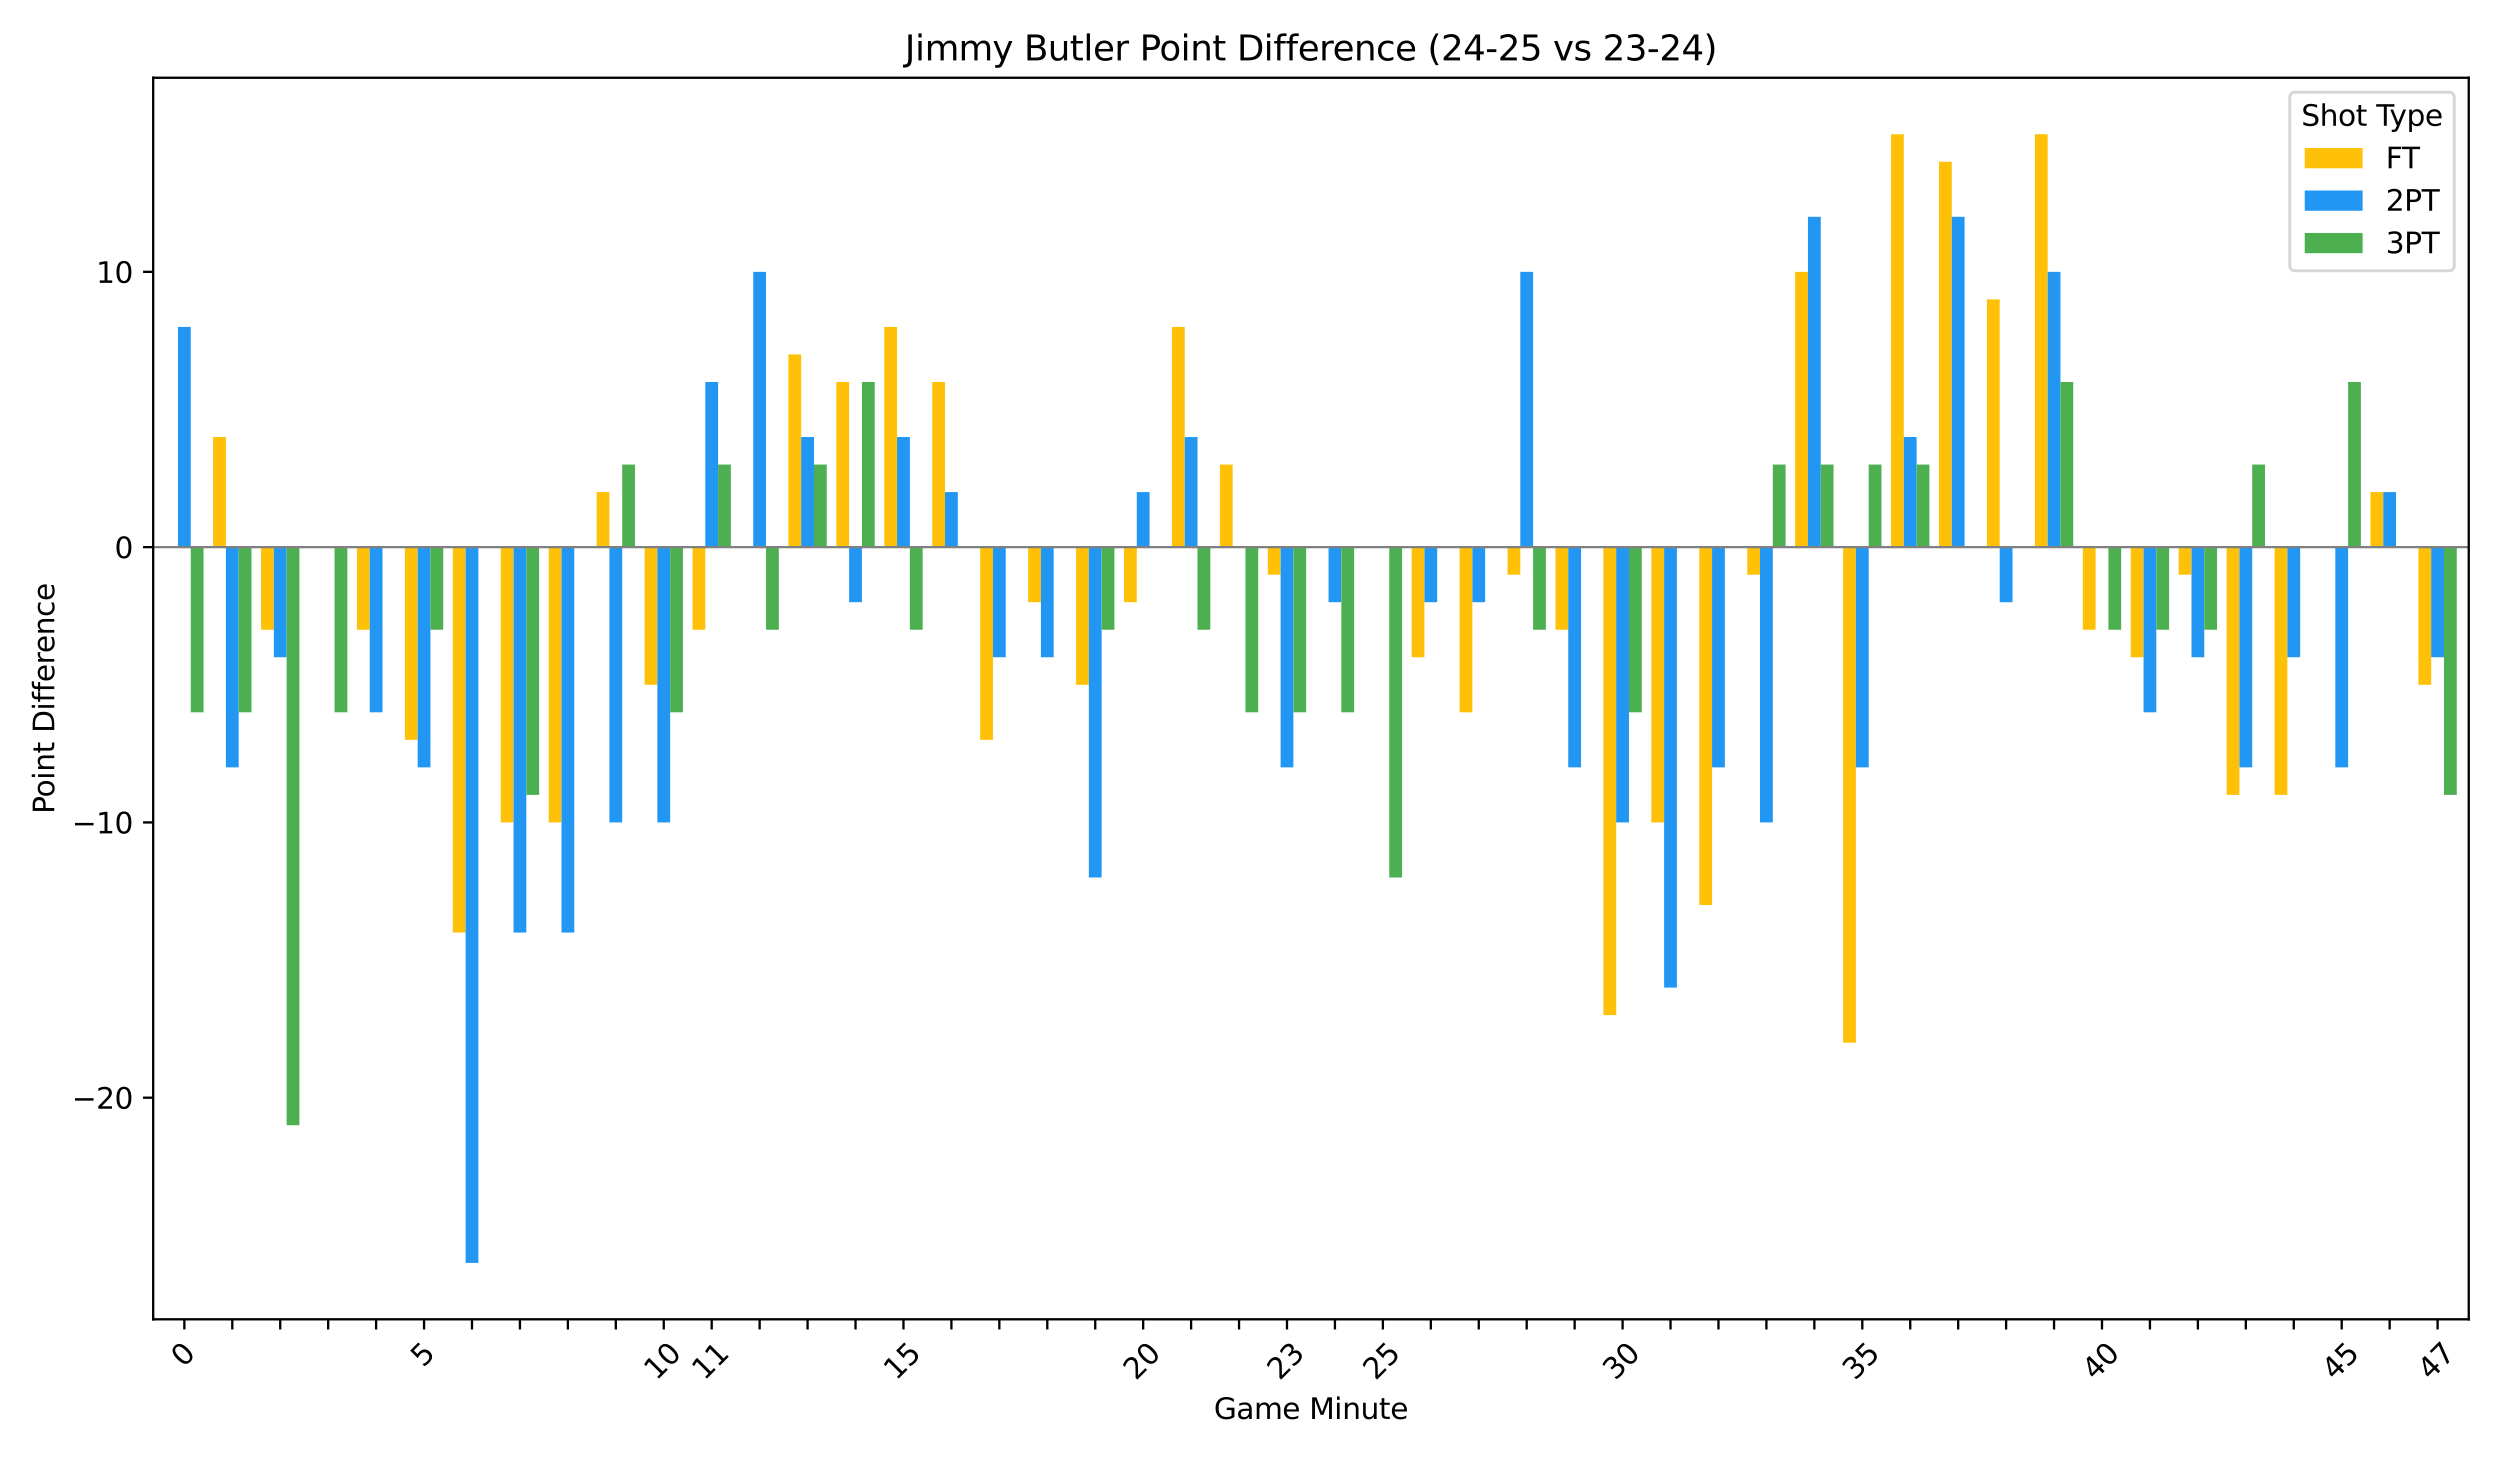 <?xml version="1.0" encoding="utf-8" standalone="no"?>
<!DOCTYPE svg PUBLIC "-//W3C//DTD SVG 1.1//EN"
  "http://www.w3.org/Graphics/SVG/1.1/DTD/svg11.dtd">
<svg xmlns:xlink="http://www.w3.org/1999/xlink" width="864pt" height="504pt" viewBox="0 0 864 504" xmlns="http://www.w3.org/2000/svg" version="1.1">
 <defs>
  <style type="text/css">*{stroke-linejoin: round; stroke-linecap: butt}</style>
 </defs>
 <g id="figure_1">
  <g id="patch_1">
   <path d="M 0 504 
L 864 504 
L 864 0 
L 0 0 
z
" style="fill: #ffffff"/>
  </g>
  <g id="axes_1">
   <g id="patch_2">
    <path d="M 52.94 455.956 
L 853.2 455.956 
L 853.2 26.88 
L 52.94 26.88 
z
" style="fill: #ffffff"/>
   </g>
   <g id="patch_3">
    <path d="M 57.082 189.091 
L 61.5 189.091 
L 61.5 189.091 
L 57.082 189.091 
z
" clip-path="url(#pa7fc82333a)" style="fill: #ffc107"/>
   </g>
   <g id="patch_4">
    <path d="M 73.651 189.091 
L 78.069 189.091 
L 78.069 151.036 
L 73.651 151.036 
z
" clip-path="url(#pa7fc82333a)" style="fill: #ffc107"/>
   </g>
   <g id="patch_5">
    <path d="M 90.219 189.091 
L 94.637 189.091 
L 94.637 217.633 
L 90.219 217.633 
z
" clip-path="url(#pa7fc82333a)" style="fill: #ffc107"/>
   </g>
   <g id="patch_6">
    <path d="M 106.788 189.091 
L 111.206 189.091 
L 111.206 189.091 
L 106.788 189.091 
z
" clip-path="url(#pa7fc82333a)" style="fill: #ffc107"/>
   </g>
   <g id="patch_7">
    <path d="M 123.356 189.091 
L 127.775 189.091 
L 127.775 217.633 
L 123.356 217.633 
z
" clip-path="url(#pa7fc82333a)" style="fill: #ffc107"/>
   </g>
   <g id="patch_8">
    <path d="M 139.925 189.091 
L 144.343 189.091 
L 144.343 255.689 
L 139.925 255.689 
z
" clip-path="url(#pa7fc82333a)" style="fill: #ffc107"/>
   </g>
   <g id="patch_9">
    <path d="M 156.493 189.091 
L 160.912 189.091 
L 160.912 322.286 
L 156.493 322.286 
z
" clip-path="url(#pa7fc82333a)" style="fill: #ffc107"/>
   </g>
   <g id="patch_10">
    <path d="M 173.062 189.091 
L 177.48 189.091 
L 177.48 284.23 
L 173.062 284.23 
z
" clip-path="url(#pa7fc82333a)" style="fill: #ffc107"/>
   </g>
   <g id="patch_11">
    <path d="M 189.63 189.091 
L 194.049 189.091 
L 194.049 284.23 
L 189.63 284.23 
z
" clip-path="url(#pa7fc82333a)" style="fill: #ffc107"/>
   </g>
   <g id="patch_12">
    <path d="M 206.199 189.091 
L 210.617 189.091 
L 210.617 170.064 
L 206.199 170.064 
z
" clip-path="url(#pa7fc82333a)" style="fill: #ffc107"/>
   </g>
   <g id="patch_13">
    <path d="M 222.767 189.091 
L 227.186 189.091 
L 227.186 236.661 
L 222.767 236.661 
z
" clip-path="url(#pa7fc82333a)" style="fill: #ffc107"/>
   </g>
   <g id="patch_14">
    <path d="M 239.336 189.091 
L 243.754 189.091 
L 243.754 217.633 
L 239.336 217.633 
z
" clip-path="url(#pa7fc82333a)" style="fill: #ffc107"/>
   </g>
   <g id="patch_15">
    <path d="M 255.904 189.091 
L 260.323 189.091 
L 260.323 189.091 
L 255.904 189.091 
z
" clip-path="url(#pa7fc82333a)" style="fill: #ffc107"/>
   </g>
   <g id="patch_16">
    <path d="M 272.473 189.091 
L 276.891 189.091 
L 276.891 122.494 
L 272.473 122.494 
z
" clip-path="url(#pa7fc82333a)" style="fill: #ffc107"/>
   </g>
   <g id="patch_17">
    <path d="M 289.042 189.091 
L 293.46 189.091 
L 293.46 132.008 
L 289.042 132.008 
z
" clip-path="url(#pa7fc82333a)" style="fill: #ffc107"/>
   </g>
   <g id="patch_18">
    <path d="M 305.61 189.091 
L 310.028 189.091 
L 310.028 112.981 
L 305.61 112.981 
z
" clip-path="url(#pa7fc82333a)" style="fill: #ffc107"/>
   </g>
   <g id="patch_19">
    <path d="M 322.179 189.091 
L 326.597 189.091 
L 326.597 132.008 
L 322.179 132.008 
z
" clip-path="url(#pa7fc82333a)" style="fill: #ffc107"/>
   </g>
   <g id="patch_20">
    <path d="M 338.747 189.091 
L 343.165 189.091 
L 343.165 255.689 
L 338.747 255.689 
z
" clip-path="url(#pa7fc82333a)" style="fill: #ffc107"/>
   </g>
   <g id="patch_21">
    <path d="M 355.316 189.091 
L 359.734 189.091 
L 359.734 208.119 
L 355.316 208.119 
z
" clip-path="url(#pa7fc82333a)" style="fill: #ffc107"/>
   </g>
   <g id="patch_22">
    <path d="M 371.884 189.091 
L 376.302 189.091 
L 376.302 236.661 
L 371.884 236.661 
z
" clip-path="url(#pa7fc82333a)" style="fill: #ffc107"/>
   </g>
   <g id="patch_23">
    <path d="M 388.453 189.091 
L 392.871 189.091 
L 392.871 208.119 
L 388.453 208.119 
z
" clip-path="url(#pa7fc82333a)" style="fill: #ffc107"/>
   </g>
   <g id="patch_24">
    <path d="M 405.021 189.091 
L 409.44 189.091 
L 409.44 112.981 
L 405.021 112.981 
z
" clip-path="url(#pa7fc82333a)" style="fill: #ffc107"/>
   </g>
   <g id="patch_25">
    <path d="M 421.59 189.091 
L 426.008 189.091 
L 426.008 160.55 
L 421.59 160.55 
z
" clip-path="url(#pa7fc82333a)" style="fill: #ffc107"/>
   </g>
   <g id="patch_26">
    <path d="M 438.158 189.091 
L 442.577 189.091 
L 442.577 198.605 
L 438.158 198.605 
z
" clip-path="url(#pa7fc82333a)" style="fill: #ffc107"/>
   </g>
   <g id="patch_27">
    <path d="M 454.727 189.091 
L 459.145 189.091 
L 459.145 189.091 
L 454.727 189.091 
z
" clip-path="url(#pa7fc82333a)" style="fill: #ffc107"/>
   </g>
   <g id="patch_28">
    <path d="M 471.295 189.091 
L 475.714 189.091 
L 475.714 189.091 
L 471.295 189.091 
z
" clip-path="url(#pa7fc82333a)" style="fill: #ffc107"/>
   </g>
   <g id="patch_29">
    <path d="M 487.864 189.091 
L 492.282 189.091 
L 492.282 227.147 
L 487.864 227.147 
z
" clip-path="url(#pa7fc82333a)" style="fill: #ffc107"/>
   </g>
   <g id="patch_30">
    <path d="M 504.432 189.091 
L 508.851 189.091 
L 508.851 246.175 
L 504.432 246.175 
z
" clip-path="url(#pa7fc82333a)" style="fill: #ffc107"/>
   </g>
   <g id="patch_31">
    <path d="M 521.001 189.091 
L 525.419 189.091 
L 525.419 198.605 
L 521.001 198.605 
z
" clip-path="url(#pa7fc82333a)" style="fill: #ffc107"/>
   </g>
   <g id="patch_32">
    <path d="M 537.57 189.091 
L 541.988 189.091 
L 541.988 217.633 
L 537.57 217.633 
z
" clip-path="url(#pa7fc82333a)" style="fill: #ffc107"/>
   </g>
   <g id="patch_33">
    <path d="M 554.138 189.091 
L 558.556 189.091 
L 558.556 350.827 
L 554.138 350.827 
z
" clip-path="url(#pa7fc82333a)" style="fill: #ffc107"/>
   </g>
   <g id="patch_34">
    <path d="M 570.707 189.091 
L 575.125 189.091 
L 575.125 284.23 
L 570.707 284.23 
z
" clip-path="url(#pa7fc82333a)" style="fill: #ffc107"/>
   </g>
   <g id="patch_35">
    <path d="M 587.275 189.091 
L 591.693 189.091 
L 591.693 312.772 
L 587.275 312.772 
z
" clip-path="url(#pa7fc82333a)" style="fill: #ffc107"/>
   </g>
   <g id="patch_36">
    <path d="M 603.844 189.091 
L 608.262 189.091 
L 608.262 198.605 
L 603.844 198.605 
z
" clip-path="url(#pa7fc82333a)" style="fill: #ffc107"/>
   </g>
   <g id="patch_37">
    <path d="M 620.412 189.091 
L 624.83 189.091 
L 624.83 93.953 
L 620.412 93.953 
z
" clip-path="url(#pa7fc82333a)" style="fill: #ffc107"/>
   </g>
   <g id="patch_38">
    <path d="M 636.981 189.091 
L 641.399 189.091 
L 641.399 360.341 
L 636.981 360.341 
z
" clip-path="url(#pa7fc82333a)" style="fill: #ffc107"/>
   </g>
   <g id="patch_39">
    <path d="M 653.549 189.091 
L 657.967 189.091 
L 657.967 46.383 
L 653.549 46.383 
z
" clip-path="url(#pa7fc82333a)" style="fill: #ffc107"/>
   </g>
   <g id="patch_40">
    <path d="M 670.118 189.091 
L 674.536 189.091 
L 674.536 55.897 
L 670.118 55.897 
z
" clip-path="url(#pa7fc82333a)" style="fill: #ffc107"/>
   </g>
   <g id="patch_41">
    <path d="M 686.686 189.091 
L 691.105 189.091 
L 691.105 103.467 
L 686.686 103.467 
z
" clip-path="url(#pa7fc82333a)" style="fill: #ffc107"/>
   </g>
   <g id="patch_42">
    <path d="M 703.255 189.091 
L 707.673 189.091 
L 707.673 46.383 
L 703.255 46.383 
z
" clip-path="url(#pa7fc82333a)" style="fill: #ffc107"/>
   </g>
   <g id="patch_43">
    <path d="M 719.823 189.091 
L 724.242 189.091 
L 724.242 217.633 
L 719.823 217.633 
z
" clip-path="url(#pa7fc82333a)" style="fill: #ffc107"/>
   </g>
   <g id="patch_44">
    <path d="M 736.392 189.091 
L 740.81 189.091 
L 740.81 227.147 
L 736.392 227.147 
z
" clip-path="url(#pa7fc82333a)" style="fill: #ffc107"/>
   </g>
   <g id="patch_45">
    <path d="M 752.96 189.091 
L 757.379 189.091 
L 757.379 198.605 
L 752.96 198.605 
z
" clip-path="url(#pa7fc82333a)" style="fill: #ffc107"/>
   </g>
   <g id="patch_46">
    <path d="M 769.529 189.091 
L 773.947 189.091 
L 773.947 274.716 
L 769.529 274.716 
z
" clip-path="url(#pa7fc82333a)" style="fill: #ffc107"/>
   </g>
   <g id="patch_47">
    <path d="M 786.097 189.091 
L 790.516 189.091 
L 790.516 274.716 
L 786.097 274.716 
z
" clip-path="url(#pa7fc82333a)" style="fill: #ffc107"/>
   </g>
   <g id="patch_48">
    <path d="M 802.666 189.091 
L 807.084 189.091 
L 807.084 189.091 
L 802.666 189.091 
z
" clip-path="url(#pa7fc82333a)" style="fill: #ffc107"/>
   </g>
   <g id="patch_49">
    <path d="M 819.235 189.091 
L 823.653 189.091 
L 823.653 170.064 
L 819.235 170.064 
z
" clip-path="url(#pa7fc82333a)" style="fill: #ffc107"/>
   </g>
   <g id="patch_50">
    <path d="M 835.803 189.091 
L 840.221 189.091 
L 840.221 236.661 
L 835.803 236.661 
z
" clip-path="url(#pa7fc82333a)" style="fill: #ffc107"/>
   </g>
   <g id="patch_51">
    <path d="M 61.5 189.091 
L 65.919 189.091 
L 65.919 112.981 
L 61.5 112.981 
z
" clip-path="url(#pa7fc82333a)" style="fill: #2196f3"/>
   </g>
   <g id="patch_52">
    <path d="M 78.069 189.091 
L 82.487 189.091 
L 82.487 265.202 
L 78.069 265.202 
z
" clip-path="url(#pa7fc82333a)" style="fill: #2196f3"/>
   </g>
   <g id="patch_53">
    <path d="M 94.637 189.091 
L 99.056 189.091 
L 99.056 227.147 
L 94.637 227.147 
z
" clip-path="url(#pa7fc82333a)" style="fill: #2196f3"/>
   </g>
   <g id="patch_54">
    <path d="M 111.206 189.091 
L 115.624 189.091 
L 115.624 189.091 
L 111.206 189.091 
z
" clip-path="url(#pa7fc82333a)" style="fill: #2196f3"/>
   </g>
   <g id="patch_55">
    <path d="M 127.775 189.091 
L 132.193 189.091 
L 132.193 246.175 
L 127.775 246.175 
z
" clip-path="url(#pa7fc82333a)" style="fill: #2196f3"/>
   </g>
   <g id="patch_56">
    <path d="M 144.343 189.091 
L 148.761 189.091 
L 148.761 265.202 
L 144.343 265.202 
z
" clip-path="url(#pa7fc82333a)" style="fill: #2196f3"/>
   </g>
   <g id="patch_57">
    <path d="M 160.912 189.091 
L 165.33 189.091 
L 165.33 436.452 
L 160.912 436.452 
z
" clip-path="url(#pa7fc82333a)" style="fill: #2196f3"/>
   </g>
   <g id="patch_58">
    <path d="M 177.48 189.091 
L 181.898 189.091 
L 181.898 322.286 
L 177.48 322.286 
z
" clip-path="url(#pa7fc82333a)" style="fill: #2196f3"/>
   </g>
   <g id="patch_59">
    <path d="M 194.049 189.091 
L 198.467 189.091 
L 198.467 322.286 
L 194.049 322.286 
z
" clip-path="url(#pa7fc82333a)" style="fill: #2196f3"/>
   </g>
   <g id="patch_60">
    <path d="M 210.617 189.091 
L 215.035 189.091 
L 215.035 284.23 
L 210.617 284.23 
z
" clip-path="url(#pa7fc82333a)" style="fill: #2196f3"/>
   </g>
   <g id="patch_61">
    <path d="M 227.186 189.091 
L 231.604 189.091 
L 231.604 284.23 
L 227.186 284.23 
z
" clip-path="url(#pa7fc82333a)" style="fill: #2196f3"/>
   </g>
   <g id="patch_62">
    <path d="M 243.754 189.091 
L 248.173 189.091 
L 248.173 132.008 
L 243.754 132.008 
z
" clip-path="url(#pa7fc82333a)" style="fill: #2196f3"/>
   </g>
   <g id="patch_63">
    <path d="M 260.323 189.091 
L 264.741 189.091 
L 264.741 93.953 
L 260.323 93.953 
z
" clip-path="url(#pa7fc82333a)" style="fill: #2196f3"/>
   </g>
   <g id="patch_64">
    <path d="M 276.891 189.091 
L 281.31 189.091 
L 281.31 151.036 
L 276.891 151.036 
z
" clip-path="url(#pa7fc82333a)" style="fill: #2196f3"/>
   </g>
   <g id="patch_65">
    <path d="M 293.46 189.091 
L 297.878 189.091 
L 297.878 208.119 
L 293.46 208.119 
z
" clip-path="url(#pa7fc82333a)" style="fill: #2196f3"/>
   </g>
   <g id="patch_66">
    <path d="M 310.028 189.091 
L 314.447 189.091 
L 314.447 151.036 
L 310.028 151.036 
z
" clip-path="url(#pa7fc82333a)" style="fill: #2196f3"/>
   </g>
   <g id="patch_67">
    <path d="M 326.597 189.091 
L 331.015 189.091 
L 331.015 170.064 
L 326.597 170.064 
z
" clip-path="url(#pa7fc82333a)" style="fill: #2196f3"/>
   </g>
   <g id="patch_68">
    <path d="M 343.165 189.091 
L 347.584 189.091 
L 347.584 227.147 
L 343.165 227.147 
z
" clip-path="url(#pa7fc82333a)" style="fill: #2196f3"/>
   </g>
   <g id="patch_69">
    <path d="M 359.734 189.091 
L 364.152 189.091 
L 364.152 227.147 
L 359.734 227.147 
z
" clip-path="url(#pa7fc82333a)" style="fill: #2196f3"/>
   </g>
   <g id="patch_70">
    <path d="M 376.302 189.091 
L 380.721 189.091 
L 380.721 303.258 
L 376.302 303.258 
z
" clip-path="url(#pa7fc82333a)" style="fill: #2196f3"/>
   </g>
   <g id="patch_71">
    <path d="M 392.871 189.091 
L 397.289 189.091 
L 397.289 170.064 
L 392.871 170.064 
z
" clip-path="url(#pa7fc82333a)" style="fill: #2196f3"/>
   </g>
   <g id="patch_72">
    <path d="M 409.44 189.091 
L 413.858 189.091 
L 413.858 151.036 
L 409.44 151.036 
z
" clip-path="url(#pa7fc82333a)" style="fill: #2196f3"/>
   </g>
   <g id="patch_73">
    <path d="M 426.008 189.091 
L 430.426 189.091 
L 430.426 189.091 
L 426.008 189.091 
z
" clip-path="url(#pa7fc82333a)" style="fill: #2196f3"/>
   </g>
   <g id="patch_74">
    <path d="M 442.577 189.091 
L 446.995 189.091 
L 446.995 265.202 
L 442.577 265.202 
z
" clip-path="url(#pa7fc82333a)" style="fill: #2196f3"/>
   </g>
   <g id="patch_75">
    <path d="M 459.145 189.091 
L 463.563 189.091 
L 463.563 208.119 
L 459.145 208.119 
z
" clip-path="url(#pa7fc82333a)" style="fill: #2196f3"/>
   </g>
   <g id="patch_76">
    <path d="M 475.714 189.091 
L 480.132 189.091 
L 480.132 189.091 
L 475.714 189.091 
z
" clip-path="url(#pa7fc82333a)" style="fill: #2196f3"/>
   </g>
   <g id="patch_77">
    <path d="M 492.282 189.091 
L 496.7 189.091 
L 496.7 208.119 
L 492.282 208.119 
z
" clip-path="url(#pa7fc82333a)" style="fill: #2196f3"/>
   </g>
   <g id="patch_78">
    <path d="M 508.851 189.091 
L 513.269 189.091 
L 513.269 208.119 
L 508.851 208.119 
z
" clip-path="url(#pa7fc82333a)" style="fill: #2196f3"/>
   </g>
   <g id="patch_79">
    <path d="M 525.419 189.091 
L 529.838 189.091 
L 529.838 93.953 
L 525.419 93.953 
z
" clip-path="url(#pa7fc82333a)" style="fill: #2196f3"/>
   </g>
   <g id="patch_80">
    <path d="M 541.988 189.091 
L 546.406 189.091 
L 546.406 265.202 
L 541.988 265.202 
z
" clip-path="url(#pa7fc82333a)" style="fill: #2196f3"/>
   </g>
   <g id="patch_81">
    <path d="M 558.556 189.091 
L 562.975 189.091 
L 562.975 284.23 
L 558.556 284.23 
z
" clip-path="url(#pa7fc82333a)" style="fill: #2196f3"/>
   </g>
   <g id="patch_82">
    <path d="M 575.125 189.091 
L 579.543 189.091 
L 579.543 341.313 
L 575.125 341.313 
z
" clip-path="url(#pa7fc82333a)" style="fill: #2196f3"/>
   </g>
   <g id="patch_83">
    <path d="M 591.693 189.091 
L 596.112 189.091 
L 596.112 265.202 
L 591.693 265.202 
z
" clip-path="url(#pa7fc82333a)" style="fill: #2196f3"/>
   </g>
   <g id="patch_84">
    <path d="M 608.262 189.091 
L 612.68 189.091 
L 612.68 284.23 
L 608.262 284.23 
z
" clip-path="url(#pa7fc82333a)" style="fill: #2196f3"/>
   </g>
   <g id="patch_85">
    <path d="M 624.83 189.091 
L 629.249 189.091 
L 629.249 74.925 
L 624.83 74.925 
z
" clip-path="url(#pa7fc82333a)" style="fill: #2196f3"/>
   </g>
   <g id="patch_86">
    <path d="M 641.399 189.091 
L 645.817 189.091 
L 645.817 265.202 
L 641.399 265.202 
z
" clip-path="url(#pa7fc82333a)" style="fill: #2196f3"/>
   </g>
   <g id="patch_87">
    <path d="M 657.967 189.091 
L 662.386 189.091 
L 662.386 151.036 
L 657.967 151.036 
z
" clip-path="url(#pa7fc82333a)" style="fill: #2196f3"/>
   </g>
   <g id="patch_88">
    <path d="M 674.536 189.091 
L 678.954 189.091 
L 678.954 74.925 
L 674.536 74.925 
z
" clip-path="url(#pa7fc82333a)" style="fill: #2196f3"/>
   </g>
   <g id="patch_89">
    <path d="M 691.105 189.091 
L 695.523 189.091 
L 695.523 208.119 
L 691.105 208.119 
z
" clip-path="url(#pa7fc82333a)" style="fill: #2196f3"/>
   </g>
   <g id="patch_90">
    <path d="M 707.673 189.091 
L 712.091 189.091 
L 712.091 93.953 
L 707.673 93.953 
z
" clip-path="url(#pa7fc82333a)" style="fill: #2196f3"/>
   </g>
   <g id="patch_91">
    <path d="M 724.242 189.091 
L 728.66 189.091 
L 728.66 189.091 
L 724.242 189.091 
z
" clip-path="url(#pa7fc82333a)" style="fill: #2196f3"/>
   </g>
   <g id="patch_92">
    <path d="M 740.81 189.091 
L 745.228 189.091 
L 745.228 246.175 
L 740.81 246.175 
z
" clip-path="url(#pa7fc82333a)" style="fill: #2196f3"/>
   </g>
   <g id="patch_93">
    <path d="M 757.379 189.091 
L 761.797 189.091 
L 761.797 227.147 
L 757.379 227.147 
z
" clip-path="url(#pa7fc82333a)" style="fill: #2196f3"/>
   </g>
   <g id="patch_94">
    <path d="M 773.947 189.091 
L 778.365 189.091 
L 778.365 265.202 
L 773.947 265.202 
z
" clip-path="url(#pa7fc82333a)" style="fill: #2196f3"/>
   </g>
   <g id="patch_95">
    <path d="M 790.516 189.091 
L 794.934 189.091 
L 794.934 227.147 
L 790.516 227.147 
z
" clip-path="url(#pa7fc82333a)" style="fill: #2196f3"/>
   </g>
   <g id="patch_96">
    <path d="M 807.084 189.091 
L 811.503 189.091 
L 811.503 265.202 
L 807.084 265.202 
z
" clip-path="url(#pa7fc82333a)" style="fill: #2196f3"/>
   </g>
   <g id="patch_97">
    <path d="M 823.653 189.091 
L 828.071 189.091 
L 828.071 170.064 
L 823.653 170.064 
z
" clip-path="url(#pa7fc82333a)" style="fill: #2196f3"/>
   </g>
   <g id="patch_98">
    <path d="M 840.221 189.091 
L 844.64 189.091 
L 844.64 227.147 
L 840.221 227.147 
z
" clip-path="url(#pa7fc82333a)" style="fill: #2196f3"/>
   </g>
   <g id="patch_99">
    <path d="M 65.919 189.091 
L 70.337 189.091 
L 70.337 246.175 
L 65.919 246.175 
z
" clip-path="url(#pa7fc82333a)" style="fill: #4caf50"/>
   </g>
   <g id="patch_100">
    <path d="M 82.487 189.091 
L 86.905 189.091 
L 86.905 246.175 
L 82.487 246.175 
z
" clip-path="url(#pa7fc82333a)" style="fill: #4caf50"/>
   </g>
   <g id="patch_101">
    <path d="M 99.056 189.091 
L 103.474 189.091 
L 103.474 388.883 
L 99.056 388.883 
z
" clip-path="url(#pa7fc82333a)" style="fill: #4caf50"/>
   </g>
   <g id="patch_102">
    <path d="M 115.624 189.091 
L 120.043 189.091 
L 120.043 246.175 
L 115.624 246.175 
z
" clip-path="url(#pa7fc82333a)" style="fill: #4caf50"/>
   </g>
   <g id="patch_103">
    <path d="M 132.193 189.091 
L 136.611 189.091 
L 136.611 189.091 
L 132.193 189.091 
z
" clip-path="url(#pa7fc82333a)" style="fill: #4caf50"/>
   </g>
   <g id="patch_104">
    <path d="M 148.761 189.091 
L 153.18 189.091 
L 153.18 217.633 
L 148.761 217.633 
z
" clip-path="url(#pa7fc82333a)" style="fill: #4caf50"/>
   </g>
   <g id="patch_105">
    <path d="M 165.33 189.091 
L 169.748 189.091 
L 169.748 189.091 
L 165.33 189.091 
z
" clip-path="url(#pa7fc82333a)" style="fill: #4caf50"/>
   </g>
   <g id="patch_106">
    <path d="M 181.898 189.091 
L 186.317 189.091 
L 186.317 274.716 
L 181.898 274.716 
z
" clip-path="url(#pa7fc82333a)" style="fill: #4caf50"/>
   </g>
   <g id="patch_107">
    <path d="M 198.467 189.091 
L 202.885 189.091 
L 202.885 189.091 
L 198.467 189.091 
z
" clip-path="url(#pa7fc82333a)" style="fill: #4caf50"/>
   </g>
   <g id="patch_108">
    <path d="M 215.035 189.091 
L 219.454 189.091 
L 219.454 160.55 
L 215.035 160.55 
z
" clip-path="url(#pa7fc82333a)" style="fill: #4caf50"/>
   </g>
   <g id="patch_109">
    <path d="M 231.604 189.091 
L 236.022 189.091 
L 236.022 246.175 
L 231.604 246.175 
z
" clip-path="url(#pa7fc82333a)" style="fill: #4caf50"/>
   </g>
   <g id="patch_110">
    <path d="M 248.173 189.091 
L 252.591 189.091 
L 252.591 160.55 
L 248.173 160.55 
z
" clip-path="url(#pa7fc82333a)" style="fill: #4caf50"/>
   </g>
   <g id="patch_111">
    <path d="M 264.741 189.091 
L 269.159 189.091 
L 269.159 217.633 
L 264.741 217.633 
z
" clip-path="url(#pa7fc82333a)" style="fill: #4caf50"/>
   </g>
   <g id="patch_112">
    <path d="M 281.31 189.091 
L 285.728 189.091 
L 285.728 160.55 
L 281.31 160.55 
z
" clip-path="url(#pa7fc82333a)" style="fill: #4caf50"/>
   </g>
   <g id="patch_113">
    <path d="M 297.878 189.091 
L 302.296 189.091 
L 302.296 132.008 
L 297.878 132.008 
z
" clip-path="url(#pa7fc82333a)" style="fill: #4caf50"/>
   </g>
   <g id="patch_114">
    <path d="M 314.447 189.091 
L 318.865 189.091 
L 318.865 217.633 
L 314.447 217.633 
z
" clip-path="url(#pa7fc82333a)" style="fill: #4caf50"/>
   </g>
   <g id="patch_115">
    <path d="M 331.015 189.091 
L 335.433 189.091 
L 335.433 189.091 
L 331.015 189.091 
z
" clip-path="url(#pa7fc82333a)" style="fill: #4caf50"/>
   </g>
   <g id="patch_116">
    <path d="M 347.584 189.091 
L 352.002 189.091 
L 352.002 189.091 
L 347.584 189.091 
z
" clip-path="url(#pa7fc82333a)" style="fill: #4caf50"/>
   </g>
   <g id="patch_117">
    <path d="M 364.152 189.091 
L 368.57 189.091 
L 368.57 189.091 
L 364.152 189.091 
z
" clip-path="url(#pa7fc82333a)" style="fill: #4caf50"/>
   </g>
   <g id="patch_118">
    <path d="M 380.721 189.091 
L 385.139 189.091 
L 385.139 217.633 
L 380.721 217.633 
z
" clip-path="url(#pa7fc82333a)" style="fill: #4caf50"/>
   </g>
   <g id="patch_119">
    <path d="M 397.289 189.091 
L 401.708 189.091 
L 401.708 189.091 
L 397.289 189.091 
z
" clip-path="url(#pa7fc82333a)" style="fill: #4caf50"/>
   </g>
   <g id="patch_120">
    <path d="M 413.858 189.091 
L 418.276 189.091 
L 418.276 217.633 
L 413.858 217.633 
z
" clip-path="url(#pa7fc82333a)" style="fill: #4caf50"/>
   </g>
   <g id="patch_121">
    <path d="M 430.426 189.091 
L 434.845 189.091 
L 434.845 246.175 
L 430.426 246.175 
z
" clip-path="url(#pa7fc82333a)" style="fill: #4caf50"/>
   </g>
   <g id="patch_122">
    <path d="M 446.995 189.091 
L 451.413 189.091 
L 451.413 246.175 
L 446.995 246.175 
z
" clip-path="url(#pa7fc82333a)" style="fill: #4caf50"/>
   </g>
   <g id="patch_123">
    <path d="M 463.563 189.091 
L 467.982 189.091 
L 467.982 246.175 
L 463.563 246.175 
z
" clip-path="url(#pa7fc82333a)" style="fill: #4caf50"/>
   </g>
   <g id="patch_124">
    <path d="M 480.132 189.091 
L 484.55 189.091 
L 484.55 303.258 
L 480.132 303.258 
z
" clip-path="url(#pa7fc82333a)" style="fill: #4caf50"/>
   </g>
   <g id="patch_125">
    <path d="M 496.7 189.091 
L 501.119 189.091 
L 501.119 189.091 
L 496.7 189.091 
z
" clip-path="url(#pa7fc82333a)" style="fill: #4caf50"/>
   </g>
   <g id="patch_126">
    <path d="M 513.269 189.091 
L 517.687 189.091 
L 517.687 189.091 
L 513.269 189.091 
z
" clip-path="url(#pa7fc82333a)" style="fill: #4caf50"/>
   </g>
   <g id="patch_127">
    <path d="M 529.838 189.091 
L 534.256 189.091 
L 534.256 217.633 
L 529.838 217.633 
z
" clip-path="url(#pa7fc82333a)" style="fill: #4caf50"/>
   </g>
   <g id="patch_128">
    <path d="M 546.406 189.091 
L 550.824 189.091 
L 550.824 189.091 
L 546.406 189.091 
z
" clip-path="url(#pa7fc82333a)" style="fill: #4caf50"/>
   </g>
   <g id="patch_129">
    <path d="M 562.975 189.091 
L 567.393 189.091 
L 567.393 246.175 
L 562.975 246.175 
z
" clip-path="url(#pa7fc82333a)" style="fill: #4caf50"/>
   </g>
   <g id="patch_130">
    <path d="M 579.543 189.091 
L 583.961 189.091 
L 583.961 189.091 
L 579.543 189.091 
z
" clip-path="url(#pa7fc82333a)" style="fill: #4caf50"/>
   </g>
   <g id="patch_131">
    <path d="M 596.112 189.091 
L 600.53 189.091 
L 600.53 189.091 
L 596.112 189.091 
z
" clip-path="url(#pa7fc82333a)" style="fill: #4caf50"/>
   </g>
   <g id="patch_132">
    <path d="M 612.68 189.091 
L 617.098 189.091 
L 617.098 160.55 
L 612.68 160.55 
z
" clip-path="url(#pa7fc82333a)" style="fill: #4caf50"/>
   </g>
   <g id="patch_133">
    <path d="M 629.249 189.091 
L 633.667 189.091 
L 633.667 160.55 
L 629.249 160.55 
z
" clip-path="url(#pa7fc82333a)" style="fill: #4caf50"/>
   </g>
   <g id="patch_134">
    <path d="M 645.817 189.091 
L 650.236 189.091 
L 650.236 160.55 
L 645.817 160.55 
z
" clip-path="url(#pa7fc82333a)" style="fill: #4caf50"/>
   </g>
   <g id="patch_135">
    <path d="M 662.386 189.091 
L 666.804 189.091 
L 666.804 160.55 
L 662.386 160.55 
z
" clip-path="url(#pa7fc82333a)" style="fill: #4caf50"/>
   </g>
   <g id="patch_136">
    <path d="M 678.954 189.091 
L 683.373 189.091 
L 683.373 189.091 
L 678.954 189.091 
z
" clip-path="url(#pa7fc82333a)" style="fill: #4caf50"/>
   </g>
   <g id="patch_137">
    <path d="M 695.523 189.091 
L 699.941 189.091 
L 699.941 189.091 
L 695.523 189.091 
z
" clip-path="url(#pa7fc82333a)" style="fill: #4caf50"/>
   </g>
   <g id="patch_138">
    <path d="M 712.091 189.091 
L 716.51 189.091 
L 716.51 132.008 
L 712.091 132.008 
z
" clip-path="url(#pa7fc82333a)" style="fill: #4caf50"/>
   </g>
   <g id="patch_139">
    <path d="M 728.66 189.091 
L 733.078 189.091 
L 733.078 217.633 
L 728.66 217.633 
z
" clip-path="url(#pa7fc82333a)" style="fill: #4caf50"/>
   </g>
   <g id="patch_140">
    <path d="M 745.228 189.091 
L 749.647 189.091 
L 749.647 217.633 
L 745.228 217.633 
z
" clip-path="url(#pa7fc82333a)" style="fill: #4caf50"/>
   </g>
   <g id="patch_141">
    <path d="M 761.797 189.091 
L 766.215 189.091 
L 766.215 217.633 
L 761.797 217.633 
z
" clip-path="url(#pa7fc82333a)" style="fill: #4caf50"/>
   </g>
   <g id="patch_142">
    <path d="M 778.365 189.091 
L 782.784 189.091 
L 782.784 160.55 
L 778.365 160.55 
z
" clip-path="url(#pa7fc82333a)" style="fill: #4caf50"/>
   </g>
   <g id="patch_143">
    <path d="M 794.934 189.091 
L 799.352 189.091 
L 799.352 189.091 
L 794.934 189.091 
z
" clip-path="url(#pa7fc82333a)" style="fill: #4caf50"/>
   </g>
   <g id="patch_144">
    <path d="M 811.503 189.091 
L 815.921 189.091 
L 815.921 132.008 
L 811.503 132.008 
z
" clip-path="url(#pa7fc82333a)" style="fill: #4caf50"/>
   </g>
   <g id="patch_145">
    <path d="M 828.071 189.091 
L 832.489 189.091 
L 832.489 189.091 
L 828.071 189.091 
z
" clip-path="url(#pa7fc82333a)" style="fill: #4caf50"/>
   </g>
   <g id="patch_146">
    <path d="M 844.64 189.091 
L 849.058 189.091 
L 849.058 274.716 
L 844.64 274.716 
z
" clip-path="url(#pa7fc82333a)" style="fill: #4caf50"/>
   </g>
   <g id="matplotlib.axis_1">
    <g id="xtick_1">
     <g id="line2d_1">
      <defs>
       <path id="mbea79590ff" d="M 0 0 
L 0 3.5 
" style="stroke: #000000; stroke-width: 0.8"/>
      </defs>
      <g>
       <use xlink:href="#mbea79590ff" x="63.71" y="455.956" style="stroke: #000000; stroke-width: 0.8"/>
      </g>
     </g>
     <g id="text_1">
      <!-- 0 -->
      <g transform="translate(63.411 472.827) rotate(-45) scale(0.1 -0.1)">
       <defs>
        <path id="DejaVuSans-30" d="M 2034 4250 
Q 1547 4250 1301 3770 
Q 1056 3291 1056 2328 
Q 1056 1369 1301 889 
Q 1547 409 2034 409 
Q 2525 409 2770 889 
Q 3016 1369 3016 2328 
Q 3016 3291 2770 3770 
Q 2525 4250 2034 4250 
z
M 2034 4750 
Q 2819 4750 3233 4129 
Q 3647 3509 3647 2328 
Q 3647 1150 3233 529 
Q 2819 -91 2034 -91 
Q 1250 -91 836 529 
Q 422 1150 422 2328 
Q 422 3509 836 4129 
Q 1250 4750 2034 4750 
z
" transform="scale(0.016)"/>
       </defs>
       <use xlink:href="#DejaVuSans-30"/>
      </g>
     </g>
    </g>
    <g id="xtick_2">
     <g id="line2d_2">
      <g>
       <use xlink:href="#mbea79590ff" x="80.278" y="455.956" style="stroke: #000000; stroke-width: 0.8"/>
      </g>
     </g>
    </g>
    <g id="xtick_3">
     <g id="line2d_3">
      <g>
       <use xlink:href="#mbea79590ff" x="96.847" y="455.956" style="stroke: #000000; stroke-width: 0.8"/>
      </g>
     </g>
    </g>
    <g id="xtick_4">
     <g id="line2d_4">
      <g>
       <use xlink:href="#mbea79590ff" x="113.415" y="455.956" style="stroke: #000000; stroke-width: 0.8"/>
      </g>
     </g>
    </g>
    <g id="xtick_5">
     <g id="line2d_5">
      <g>
       <use xlink:href="#mbea79590ff" x="129.984" y="455.956" style="stroke: #000000; stroke-width: 0.8"/>
      </g>
     </g>
    </g>
    <g id="xtick_6">
     <g id="line2d_6">
      <g>
       <use xlink:href="#mbea79590ff" x="146.552" y="455.956" style="stroke: #000000; stroke-width: 0.8"/>
      </g>
     </g>
     <g id="text_2">
      <!-- 5 -->
      <g transform="translate(146.254 472.827) rotate(-45) scale(0.1 -0.1)">
       <defs>
        <path id="DejaVuSans-35" d="M 691 4666 
L 3169 4666 
L 3169 4134 
L 1269 4134 
L 1269 2991 
Q 1406 3038 1543 3061 
Q 1681 3084 1819 3084 
Q 2600 3084 3056 2656 
Q 3513 2228 3513 1497 
Q 3513 744 3044 326 
Q 2575 -91 1722 -91 
Q 1428 -91 1123 -41 
Q 819 9 494 109 
L 494 744 
Q 775 591 1075 516 
Q 1375 441 1709 441 
Q 2250 441 2565 725 
Q 2881 1009 2881 1497 
Q 2881 1984 2565 2268 
Q 2250 2553 1709 2553 
Q 1456 2553 1204 2497 
Q 953 2441 691 2322 
L 691 4666 
z
" transform="scale(0.016)"/>
       </defs>
       <use xlink:href="#DejaVuSans-35"/>
      </g>
     </g>
    </g>
    <g id="xtick_7">
     <g id="line2d_7">
      <g>
       <use xlink:href="#mbea79590ff" x="163.121" y="455.956" style="stroke: #000000; stroke-width: 0.8"/>
      </g>
     </g>
    </g>
    <g id="xtick_8">
     <g id="line2d_8">
      <g>
       <use xlink:href="#mbea79590ff" x="179.689" y="455.956" style="stroke: #000000; stroke-width: 0.8"/>
      </g>
     </g>
    </g>
    <g id="xtick_9">
     <g id="line2d_9">
      <g>
       <use xlink:href="#mbea79590ff" x="196.258" y="455.956" style="stroke: #000000; stroke-width: 0.8"/>
      </g>
     </g>
    </g>
    <g id="xtick_10">
     <g id="line2d_10">
      <g>
       <use xlink:href="#mbea79590ff" x="212.826" y="455.956" style="stroke: #000000; stroke-width: 0.8"/>
      </g>
     </g>
    </g>
    <g id="xtick_11">
     <g id="line2d_11">
      <g>
       <use xlink:href="#mbea79590ff" x="229.395" y="455.956" style="stroke: #000000; stroke-width: 0.8"/>
      </g>
     </g>
     <g id="text_3">
      <!-- 10 -->
      <g transform="translate(226.847 477.326) rotate(-45) scale(0.1 -0.1)">
       <defs>
        <path id="DejaVuSans-31" d="M 794 531 
L 1825 531 
L 1825 4091 
L 703 3866 
L 703 4441 
L 1819 4666 
L 2450 4666 
L 2450 531 
L 3481 531 
L 3481 0 
L 794 0 
L 794 531 
z
" transform="scale(0.016)"/>
       </defs>
       <use xlink:href="#DejaVuSans-31"/>
       <use xlink:href="#DejaVuSans-30" transform="translate(63.623 0)"/>
      </g>
     </g>
    </g>
    <g id="xtick_12">
     <g id="line2d_12">
      <g>
       <use xlink:href="#mbea79590ff" x="245.963" y="455.956" style="stroke: #000000; stroke-width: 0.8"/>
      </g>
     </g>
     <g id="text_4">
      <!-- 11 -->
      <g transform="translate(243.416 477.326) rotate(-45) scale(0.1 -0.1)">
       <use xlink:href="#DejaVuSans-31"/>
       <use xlink:href="#DejaVuSans-31" transform="translate(63.623 0)"/>
      </g>
     </g>
    </g>
    <g id="xtick_13">
     <g id="line2d_13">
      <g>
       <use xlink:href="#mbea79590ff" x="262.532" y="455.956" style="stroke: #000000; stroke-width: 0.8"/>
      </g>
     </g>
    </g>
    <g id="xtick_14">
     <g id="line2d_14">
      <g>
       <use xlink:href="#mbea79590ff" x="279.1" y="455.956" style="stroke: #000000; stroke-width: 0.8"/>
      </g>
     </g>
    </g>
    <g id="xtick_15">
     <g id="line2d_15">
      <g>
       <use xlink:href="#mbea79590ff" x="295.669" y="455.956" style="stroke: #000000; stroke-width: 0.8"/>
      </g>
     </g>
    </g>
    <g id="xtick_16">
     <g id="line2d_16">
      <g>
       <use xlink:href="#mbea79590ff" x="312.237" y="455.956" style="stroke: #000000; stroke-width: 0.8"/>
      </g>
     </g>
     <g id="text_5">
      <!-- 15 -->
      <g transform="translate(309.69 477.326) rotate(-45) scale(0.1 -0.1)">
       <use xlink:href="#DejaVuSans-31"/>
       <use xlink:href="#DejaVuSans-35" transform="translate(63.623 0)"/>
      </g>
     </g>
    </g>
    <g id="xtick_17">
     <g id="line2d_17">
      <g>
       <use xlink:href="#mbea79590ff" x="328.806" y="455.956" style="stroke: #000000; stroke-width: 0.8"/>
      </g>
     </g>
    </g>
    <g id="xtick_18">
     <g id="line2d_18">
      <g>
       <use xlink:href="#mbea79590ff" x="345.375" y="455.956" style="stroke: #000000; stroke-width: 0.8"/>
      </g>
     </g>
    </g>
    <g id="xtick_19">
     <g id="line2d_19">
      <g>
       <use xlink:href="#mbea79590ff" x="361.943" y="455.956" style="stroke: #000000; stroke-width: 0.8"/>
      </g>
     </g>
    </g>
    <g id="xtick_20">
     <g id="line2d_20">
      <g>
       <use xlink:href="#mbea79590ff" x="378.512" y="455.956" style="stroke: #000000; stroke-width: 0.8"/>
      </g>
     </g>
    </g>
    <g id="xtick_21">
     <g id="line2d_21">
      <g>
       <use xlink:href="#mbea79590ff" x="395.08" y="455.956" style="stroke: #000000; stroke-width: 0.8"/>
      </g>
     </g>
     <g id="text_6">
      <!-- 20 -->
      <g transform="translate(392.532 477.326) rotate(-45) scale(0.1 -0.1)">
       <defs>
        <path id="DejaVuSans-32" d="M 1228 531 
L 3431 531 
L 3431 0 
L 469 0 
L 469 531 
Q 828 903 1448 1529 
Q 2069 2156 2228 2338 
Q 2531 2678 2651 2914 
Q 2772 3150 2772 3378 
Q 2772 3750 2511 3984 
Q 2250 4219 1831 4219 
Q 1534 4219 1204 4116 
Q 875 4013 500 3803 
L 500 4441 
Q 881 4594 1212 4672 
Q 1544 4750 1819 4750 
Q 2544 4750 2975 4387 
Q 3406 4025 3406 3419 
Q 3406 3131 3298 2873 
Q 3191 2616 2906 2266 
Q 2828 2175 2409 1742 
Q 1991 1309 1228 531 
z
" transform="scale(0.016)"/>
       </defs>
       <use xlink:href="#DejaVuSans-32"/>
       <use xlink:href="#DejaVuSans-30" transform="translate(63.623 0)"/>
      </g>
     </g>
    </g>
    <g id="xtick_22">
     <g id="line2d_22">
      <g>
       <use xlink:href="#mbea79590ff" x="411.649" y="455.956" style="stroke: #000000; stroke-width: 0.8"/>
      </g>
     </g>
    </g>
    <g id="xtick_23">
     <g id="line2d_23">
      <g>
       <use xlink:href="#mbea79590ff" x="428.217" y="455.956" style="stroke: #000000; stroke-width: 0.8"/>
      </g>
     </g>
    </g>
    <g id="xtick_24">
     <g id="line2d_24">
      <g>
       <use xlink:href="#mbea79590ff" x="444.786" y="455.956" style="stroke: #000000; stroke-width: 0.8"/>
      </g>
     </g>
     <g id="text_7">
      <!-- 23 -->
      <g transform="translate(442.238 477.326) rotate(-45) scale(0.1 -0.1)">
       <defs>
        <path id="DejaVuSans-33" d="M 2597 2516 
Q 3050 2419 3304 2112 
Q 3559 1806 3559 1356 
Q 3559 666 3084 287 
Q 2609 -91 1734 -91 
Q 1441 -91 1130 -33 
Q 819 25 488 141 
L 488 750 
Q 750 597 1062 519 
Q 1375 441 1716 441 
Q 2309 441 2620 675 
Q 2931 909 2931 1356 
Q 2931 1769 2642 2001 
Q 2353 2234 1838 2234 
L 1294 2234 
L 1294 2753 
L 1863 2753 
Q 2328 2753 2575 2939 
Q 2822 3125 2822 3475 
Q 2822 3834 2567 4026 
Q 2313 4219 1838 4219 
Q 1578 4219 1281 4162 
Q 984 4106 628 3988 
L 628 4550 
Q 988 4650 1302 4700 
Q 1616 4750 1894 4750 
Q 2613 4750 3031 4423 
Q 3450 4097 3450 3541 
Q 3450 3153 3228 2886 
Q 3006 2619 2597 2516 
z
" transform="scale(0.016)"/>
       </defs>
       <use xlink:href="#DejaVuSans-32"/>
       <use xlink:href="#DejaVuSans-33" transform="translate(63.623 0)"/>
      </g>
     </g>
    </g>
    <g id="xtick_25">
     <g id="line2d_25">
      <g>
       <use xlink:href="#mbea79590ff" x="461.354" y="455.956" style="stroke: #000000; stroke-width: 0.8"/>
      </g>
     </g>
    </g>
    <g id="xtick_26">
     <g id="line2d_26">
      <g>
       <use xlink:href="#mbea79590ff" x="477.923" y="455.956" style="stroke: #000000; stroke-width: 0.8"/>
      </g>
     </g>
     <g id="text_8">
      <!-- 25 -->
      <g transform="translate(475.375 477.326) rotate(-45) scale(0.1 -0.1)">
       <use xlink:href="#DejaVuSans-32"/>
       <use xlink:href="#DejaVuSans-35" transform="translate(63.623 0)"/>
      </g>
     </g>
    </g>
    <g id="xtick_27">
     <g id="line2d_27">
      <g>
       <use xlink:href="#mbea79590ff" x="494.491" y="455.956" style="stroke: #000000; stroke-width: 0.8"/>
      </g>
     </g>
    </g>
    <g id="xtick_28">
     <g id="line2d_28">
      <g>
       <use xlink:href="#mbea79590ff" x="511.06" y="455.956" style="stroke: #000000; stroke-width: 0.8"/>
      </g>
     </g>
    </g>
    <g id="xtick_29">
     <g id="line2d_29">
      <g>
       <use xlink:href="#mbea79590ff" x="527.628" y="455.956" style="stroke: #000000; stroke-width: 0.8"/>
      </g>
     </g>
    </g>
    <g id="xtick_30">
     <g id="line2d_30">
      <g>
       <use xlink:href="#mbea79590ff" x="544.197" y="455.956" style="stroke: #000000; stroke-width: 0.8"/>
      </g>
     </g>
    </g>
    <g id="xtick_31">
     <g id="line2d_31">
      <g>
       <use xlink:href="#mbea79590ff" x="560.765" y="455.956" style="stroke: #000000; stroke-width: 0.8"/>
      </g>
     </g>
     <g id="text_9">
      <!-- 30 -->
      <g transform="translate(558.218 477.326) rotate(-45) scale(0.1 -0.1)">
       <use xlink:href="#DejaVuSans-33"/>
       <use xlink:href="#DejaVuSans-30" transform="translate(63.623 0)"/>
      </g>
     </g>
    </g>
    <g id="xtick_32">
     <g id="line2d_32">
      <g>
       <use xlink:href="#mbea79590ff" x="577.334" y="455.956" style="stroke: #000000; stroke-width: 0.8"/>
      </g>
     </g>
    </g>
    <g id="xtick_33">
     <g id="line2d_33">
      <g>
       <use xlink:href="#mbea79590ff" x="593.903" y="455.956" style="stroke: #000000; stroke-width: 0.8"/>
      </g>
     </g>
    </g>
    <g id="xtick_34">
     <g id="line2d_34">
      <g>
       <use xlink:href="#mbea79590ff" x="610.471" y="455.956" style="stroke: #000000; stroke-width: 0.8"/>
      </g>
     </g>
    </g>
    <g id="xtick_35">
     <g id="line2d_35">
      <g>
       <use xlink:href="#mbea79590ff" x="627.04" y="455.956" style="stroke: #000000; stroke-width: 0.8"/>
      </g>
     </g>
    </g>
    <g id="xtick_36">
     <g id="line2d_36">
      <g>
       <use xlink:href="#mbea79590ff" x="643.608" y="455.956" style="stroke: #000000; stroke-width: 0.8"/>
      </g>
     </g>
     <g id="text_10">
      <!-- 35 -->
      <g transform="translate(641.06 477.326) rotate(-45) scale(0.1 -0.1)">
       <use xlink:href="#DejaVuSans-33"/>
       <use xlink:href="#DejaVuSans-35" transform="translate(63.623 0)"/>
      </g>
     </g>
    </g>
    <g id="xtick_37">
     <g id="line2d_37">
      <g>
       <use xlink:href="#mbea79590ff" x="660.177" y="455.956" style="stroke: #000000; stroke-width: 0.8"/>
      </g>
     </g>
    </g>
    <g id="xtick_38">
     <g id="line2d_38">
      <g>
       <use xlink:href="#mbea79590ff" x="676.745" y="455.956" style="stroke: #000000; stroke-width: 0.8"/>
      </g>
     </g>
    </g>
    <g id="xtick_39">
     <g id="line2d_39">
      <g>
       <use xlink:href="#mbea79590ff" x="693.314" y="455.956" style="stroke: #000000; stroke-width: 0.8"/>
      </g>
     </g>
    </g>
    <g id="xtick_40">
     <g id="line2d_40">
      <g>
       <use xlink:href="#mbea79590ff" x="709.882" y="455.956" style="stroke: #000000; stroke-width: 0.8"/>
      </g>
     </g>
    </g>
    <g id="xtick_41">
     <g id="line2d_41">
      <g>
       <use xlink:href="#mbea79590ff" x="726.451" y="455.956" style="stroke: #000000; stroke-width: 0.8"/>
      </g>
     </g>
     <g id="text_11">
      <!-- 40 -->
      <g transform="translate(723.903 477.326) rotate(-45) scale(0.1 -0.1)">
       <defs>
        <path id="DejaVuSans-34" d="M 2419 4116 
L 825 1625 
L 2419 1625 
L 2419 4116 
z
M 2253 4666 
L 3047 4666 
L 3047 1625 
L 3713 1625 
L 3713 1100 
L 3047 1100 
L 3047 0 
L 2419 0 
L 2419 1100 
L 313 1100 
L 313 1709 
L 2253 4666 
z
" transform="scale(0.016)"/>
       </defs>
       <use xlink:href="#DejaVuSans-34"/>
       <use xlink:href="#DejaVuSans-30" transform="translate(63.623 0)"/>
      </g>
     </g>
    </g>
    <g id="xtick_42">
     <g id="line2d_42">
      <g>
       <use xlink:href="#mbea79590ff" x="743.019" y="455.956" style="stroke: #000000; stroke-width: 0.8"/>
      </g>
     </g>
    </g>
    <g id="xtick_43">
     <g id="line2d_43">
      <g>
       <use xlink:href="#mbea79590ff" x="759.588" y="455.956" style="stroke: #000000; stroke-width: 0.8"/>
      </g>
     </g>
    </g>
    <g id="xtick_44">
     <g id="line2d_44">
      <g>
       <use xlink:href="#mbea79590ff" x="776.156" y="455.956" style="stroke: #000000; stroke-width: 0.8"/>
      </g>
     </g>
    </g>
    <g id="xtick_45">
     <g id="line2d_45">
      <g>
       <use xlink:href="#mbea79590ff" x="792.725" y="455.956" style="stroke: #000000; stroke-width: 0.8"/>
      </g>
     </g>
    </g>
    <g id="xtick_46">
     <g id="line2d_46">
      <g>
       <use xlink:href="#mbea79590ff" x="809.293" y="455.956" style="stroke: #000000; stroke-width: 0.8"/>
      </g>
     </g>
     <g id="text_12">
      <!-- 45 -->
      <g transform="translate(806.746 477.326) rotate(-45) scale(0.1 -0.1)">
       <use xlink:href="#DejaVuSans-34"/>
       <use xlink:href="#DejaVuSans-35" transform="translate(63.623 0)"/>
      </g>
     </g>
    </g>
    <g id="xtick_47">
     <g id="line2d_47">
      <g>
       <use xlink:href="#mbea79590ff" x="825.862" y="455.956" style="stroke: #000000; stroke-width: 0.8"/>
      </g>
     </g>
    </g>
    <g id="xtick_48">
     <g id="line2d_48">
      <g>
       <use xlink:href="#mbea79590ff" x="842.43" y="455.956" style="stroke: #000000; stroke-width: 0.8"/>
      </g>
     </g>
     <g id="text_13">
      <!-- 47 -->
      <g transform="translate(839.883 477.326) rotate(-45) scale(0.1 -0.1)">
       <defs>
        <path id="DejaVuSans-37" d="M 525 4666 
L 3525 4666 
L 3525 4397 
L 1831 0 
L 1172 0 
L 2766 4134 
L 525 4134 
L 525 4666 
z
" transform="scale(0.016)"/>
       </defs>
       <use xlink:href="#DejaVuSans-34"/>
       <use xlink:href="#DejaVuSans-37" transform="translate(63.623 0)"/>
      </g>
     </g>
    </g>
    <g id="text_14">
     <!-- Game Minute -->
     <g transform="translate(419.518 490.395) scale(0.1 -0.1)">
      <defs>
       <path id="DejaVuSans-47" d="M 3809 666 
L 3809 1919 
L 2778 1919 
L 2778 2438 
L 4434 2438 
L 4434 434 
Q 4069 175 3628 42 
Q 3188 -91 2688 -91 
Q 1594 -91 976 548 
Q 359 1188 359 2328 
Q 359 3472 976 4111 
Q 1594 4750 2688 4750 
Q 3144 4750 3555 4637 
Q 3966 4525 4313 4306 
L 4313 3634 
Q 3963 3931 3569 4081 
Q 3175 4231 2741 4231 
Q 1884 4231 1454 3753 
Q 1025 3275 1025 2328 
Q 1025 1384 1454 906 
Q 1884 428 2741 428 
Q 3075 428 3337 486 
Q 3600 544 3809 666 
z
" transform="scale(0.016)"/>
       <path id="DejaVuSans-61" d="M 2194 1759 
Q 1497 1759 1228 1600 
Q 959 1441 959 1056 
Q 959 750 1161 570 
Q 1363 391 1709 391 
Q 2188 391 2477 730 
Q 2766 1069 2766 1631 
L 2766 1759 
L 2194 1759 
z
M 3341 1997 
L 3341 0 
L 2766 0 
L 2766 531 
Q 2569 213 2275 61 
Q 1981 -91 1556 -91 
Q 1019 -91 701 211 
Q 384 513 384 1019 
Q 384 1609 779 1909 
Q 1175 2209 1959 2209 
L 2766 2209 
L 2766 2266 
Q 2766 2663 2505 2880 
Q 2244 3097 1772 3097 
Q 1472 3097 1187 3025 
Q 903 2953 641 2809 
L 641 3341 
Q 956 3463 1253 3523 
Q 1550 3584 1831 3584 
Q 2591 3584 2966 3190 
Q 3341 2797 3341 1997 
z
" transform="scale(0.016)"/>
       <path id="DejaVuSans-6d" d="M 3328 2828 
Q 3544 3216 3844 3400 
Q 4144 3584 4550 3584 
Q 5097 3584 5394 3201 
Q 5691 2819 5691 2113 
L 5691 0 
L 5113 0 
L 5113 2094 
Q 5113 2597 4934 2840 
Q 4756 3084 4391 3084 
Q 3944 3084 3684 2787 
Q 3425 2491 3425 1978 
L 3425 0 
L 2847 0 
L 2847 2094 
Q 2847 2600 2669 2842 
Q 2491 3084 2119 3084 
Q 1678 3084 1418 2786 
Q 1159 2488 1159 1978 
L 1159 0 
L 581 0 
L 581 3500 
L 1159 3500 
L 1159 2956 
Q 1356 3278 1631 3431 
Q 1906 3584 2284 3584 
Q 2666 3584 2933 3390 
Q 3200 3197 3328 2828 
z
" transform="scale(0.016)"/>
       <path id="DejaVuSans-65" d="M 3597 1894 
L 3597 1613 
L 953 1613 
Q 991 1019 1311 708 
Q 1631 397 2203 397 
Q 2534 397 2845 478 
Q 3156 559 3463 722 
L 3463 178 
Q 3153 47 2828 -22 
Q 2503 -91 2169 -91 
Q 1331 -91 842 396 
Q 353 884 353 1716 
Q 353 2575 817 3079 
Q 1281 3584 2069 3584 
Q 2775 3584 3186 3129 
Q 3597 2675 3597 1894 
z
M 3022 2063 
Q 3016 2534 2758 2815 
Q 2500 3097 2075 3097 
Q 1594 3097 1305 2825 
Q 1016 2553 972 2059 
L 3022 2063 
z
" transform="scale(0.016)"/>
       <path id="DejaVuSans-20" transform="scale(0.016)"/>
       <path id="DejaVuSans-4d" d="M 628 4666 
L 1569 4666 
L 2759 1491 
L 3956 4666 
L 4897 4666 
L 4897 0 
L 4281 0 
L 4281 4097 
L 3078 897 
L 2444 897 
L 1241 4097 
L 1241 0 
L 628 0 
L 628 4666 
z
" transform="scale(0.016)"/>
       <path id="DejaVuSans-69" d="M 603 3500 
L 1178 3500 
L 1178 0 
L 603 0 
L 603 3500 
z
M 603 4863 
L 1178 4863 
L 1178 4134 
L 603 4134 
L 603 4863 
z
" transform="scale(0.016)"/>
       <path id="DejaVuSans-6e" d="M 3513 2113 
L 3513 0 
L 2938 0 
L 2938 2094 
Q 2938 2591 2744 2837 
Q 2550 3084 2163 3084 
Q 1697 3084 1428 2787 
Q 1159 2491 1159 1978 
L 1159 0 
L 581 0 
L 581 3500 
L 1159 3500 
L 1159 2956 
Q 1366 3272 1645 3428 
Q 1925 3584 2291 3584 
Q 2894 3584 3203 3211 
Q 3513 2838 3513 2113 
z
" transform="scale(0.016)"/>
       <path id="DejaVuSans-75" d="M 544 1381 
L 544 3500 
L 1119 3500 
L 1119 1403 
Q 1119 906 1312 657 
Q 1506 409 1894 409 
Q 2359 409 2629 706 
Q 2900 1003 2900 1516 
L 2900 3500 
L 3475 3500 
L 3475 0 
L 2900 0 
L 2900 538 
Q 2691 219 2414 64 
Q 2138 -91 1772 -91 
Q 1169 -91 856 284 
Q 544 659 544 1381 
z
M 1991 3584 
L 1991 3584 
z
" transform="scale(0.016)"/>
       <path id="DejaVuSans-74" d="M 1172 4494 
L 1172 3500 
L 2356 3500 
L 2356 3053 
L 1172 3053 
L 1172 1153 
Q 1172 725 1289 603 
Q 1406 481 1766 481 
L 2356 481 
L 2356 0 
L 1766 0 
Q 1100 0 847 248 
Q 594 497 594 1153 
L 594 3053 
L 172 3053 
L 172 3500 
L 594 3500 
L 594 4494 
L 1172 4494 
z
" transform="scale(0.016)"/>
      </defs>
      <use xlink:href="#DejaVuSans-47"/>
      <use xlink:href="#DejaVuSans-61" transform="translate(77.49 0)"/>
      <use xlink:href="#DejaVuSans-6d" transform="translate(138.77 0)"/>
      <use xlink:href="#DejaVuSans-65" transform="translate(236.182 0)"/>
      <use xlink:href="#DejaVuSans-20" transform="translate(297.705 0)"/>
      <use xlink:href="#DejaVuSans-4d" transform="translate(329.492 0)"/>
      <use xlink:href="#DejaVuSans-69" transform="translate(415.771 0)"/>
      <use xlink:href="#DejaVuSans-6e" transform="translate(443.555 0)"/>
      <use xlink:href="#DejaVuSans-75" transform="translate(506.934 0)"/>
      <use xlink:href="#DejaVuSans-74" transform="translate(570.312 0)"/>
      <use xlink:href="#DejaVuSans-65" transform="translate(609.521 0)"/>
     </g>
    </g>
   </g>
   <g id="matplotlib.axis_2">
    <g id="ytick_1">
     <g id="line2d_49">
      <defs>
       <path id="m3b6855e6b8" d="M 0 0 
L -3.5 0 
" style="stroke: #000000; stroke-width: 0.8"/>
      </defs>
      <g>
       <use xlink:href="#m3b6855e6b8" x="52.94" y="379.369" style="stroke: #000000; stroke-width: 0.8"/>
      </g>
     </g>
     <g id="text_15">
      <!-- −20 -->
      <g transform="translate(24.835 383.168) scale(0.1 -0.1)">
       <defs>
        <path id="DejaVuSans-2212" d="M 678 2272 
L 4684 2272 
L 4684 1741 
L 678 1741 
L 678 2272 
z
" transform="scale(0.016)"/>
       </defs>
       <use xlink:href="#DejaVuSans-2212"/>
       <use xlink:href="#DejaVuSans-32" transform="translate(83.789 0)"/>
       <use xlink:href="#DejaVuSans-30" transform="translate(147.412 0)"/>
      </g>
     </g>
    </g>
    <g id="ytick_2">
     <g id="line2d_50">
      <g>
       <use xlink:href="#m3b6855e6b8" x="52.94" y="284.23" style="stroke: #000000; stroke-width: 0.8"/>
      </g>
     </g>
     <g id="text_16">
      <!-- −10 -->
      <g transform="translate(24.835 288.029) scale(0.1 -0.1)">
       <use xlink:href="#DejaVuSans-2212"/>
       <use xlink:href="#DejaVuSans-31" transform="translate(83.789 0)"/>
       <use xlink:href="#DejaVuSans-30" transform="translate(147.412 0)"/>
      </g>
     </g>
    </g>
    <g id="ytick_3">
     <g id="line2d_51">
      <g>
       <use xlink:href="#m3b6855e6b8" x="52.94" y="189.091" style="stroke: #000000; stroke-width: 0.8"/>
      </g>
     </g>
     <g id="text_17">
      <!-- 0 -->
      <g transform="translate(39.578 192.891) scale(0.1 -0.1)">
       <use xlink:href="#DejaVuSans-30"/>
      </g>
     </g>
    </g>
    <g id="ytick_4">
     <g id="line2d_52">
      <g>
       <use xlink:href="#m3b6855e6b8" x="52.94" y="93.953" style="stroke: #000000; stroke-width: 0.8"/>
      </g>
     </g>
     <g id="text_18">
      <!-- 10 -->
      <g transform="translate(33.215 97.752) scale(0.1 -0.1)">
       <use xlink:href="#DejaVuSans-31"/>
       <use xlink:href="#DejaVuSans-30" transform="translate(63.623 0)"/>
      </g>
     </g>
    </g>
    <g id="text_19">
     <!-- Point Difference -->
     <g transform="translate(18.756 281.268) rotate(-90) scale(0.1 -0.1)">
      <defs>
       <path id="DejaVuSans-50" d="M 1259 4147 
L 1259 2394 
L 2053 2394 
Q 2494 2394 2734 2622 
Q 2975 2850 2975 3272 
Q 2975 3691 2734 3919 
Q 2494 4147 2053 4147 
L 1259 4147 
z
M 628 4666 
L 2053 4666 
Q 2838 4666 3239 4311 
Q 3641 3956 3641 3272 
Q 3641 2581 3239 2228 
Q 2838 1875 2053 1875 
L 1259 1875 
L 1259 0 
L 628 0 
L 628 4666 
z
" transform="scale(0.016)"/>
       <path id="DejaVuSans-6f" d="M 1959 3097 
Q 1497 3097 1228 2736 
Q 959 2375 959 1747 
Q 959 1119 1226 758 
Q 1494 397 1959 397 
Q 2419 397 2687 759 
Q 2956 1122 2956 1747 
Q 2956 2369 2687 2733 
Q 2419 3097 1959 3097 
z
M 1959 3584 
Q 2709 3584 3137 3096 
Q 3566 2609 3566 1747 
Q 3566 888 3137 398 
Q 2709 -91 1959 -91 
Q 1206 -91 779 398 
Q 353 888 353 1747 
Q 353 2609 779 3096 
Q 1206 3584 1959 3584 
z
" transform="scale(0.016)"/>
       <path id="DejaVuSans-44" d="M 1259 4147 
L 1259 519 
L 2022 519 
Q 2988 519 3436 956 
Q 3884 1394 3884 2338 
Q 3884 3275 3436 3711 
Q 2988 4147 2022 4147 
L 1259 4147 
z
M 628 4666 
L 1925 4666 
Q 3281 4666 3915 4102 
Q 4550 3538 4550 2338 
Q 4550 1131 3912 565 
Q 3275 0 1925 0 
L 628 0 
L 628 4666 
z
" transform="scale(0.016)"/>
       <path id="DejaVuSans-66" d="M 2375 4863 
L 2375 4384 
L 1825 4384 
Q 1516 4384 1395 4259 
Q 1275 4134 1275 3809 
L 1275 3500 
L 2222 3500 
L 2222 3053 
L 1275 3053 
L 1275 0 
L 697 0 
L 697 3053 
L 147 3053 
L 147 3500 
L 697 3500 
L 697 3744 
Q 697 4328 969 4595 
Q 1241 4863 1831 4863 
L 2375 4863 
z
" transform="scale(0.016)"/>
       <path id="DejaVuSans-72" d="M 2631 2963 
Q 2534 3019 2420 3045 
Q 2306 3072 2169 3072 
Q 1681 3072 1420 2755 
Q 1159 2438 1159 1844 
L 1159 0 
L 581 0 
L 581 3500 
L 1159 3500 
L 1159 2956 
Q 1341 3275 1631 3429 
Q 1922 3584 2338 3584 
Q 2397 3584 2469 3576 
Q 2541 3569 2628 3553 
L 2631 2963 
z
" transform="scale(0.016)"/>
       <path id="DejaVuSans-63" d="M 3122 3366 
L 3122 2828 
Q 2878 2963 2633 3030 
Q 2388 3097 2138 3097 
Q 1578 3097 1268 2742 
Q 959 2388 959 1747 
Q 959 1106 1268 751 
Q 1578 397 2138 397 
Q 2388 397 2633 464 
Q 2878 531 3122 666 
L 3122 134 
Q 2881 22 2623 -34 
Q 2366 -91 2075 -91 
Q 1284 -91 818 406 
Q 353 903 353 1747 
Q 353 2603 823 3093 
Q 1294 3584 2113 3584 
Q 2378 3584 2631 3529 
Q 2884 3475 3122 3366 
z
" transform="scale(0.016)"/>
      </defs>
      <use xlink:href="#DejaVuSans-50"/>
      <use xlink:href="#DejaVuSans-6f" transform="translate(56.678 0)"/>
      <use xlink:href="#DejaVuSans-69" transform="translate(117.859 0)"/>
      <use xlink:href="#DejaVuSans-6e" transform="translate(145.643 0)"/>
      <use xlink:href="#DejaVuSans-74" transform="translate(209.021 0)"/>
      <use xlink:href="#DejaVuSans-20" transform="translate(248.23 0)"/>
      <use xlink:href="#DejaVuSans-44" transform="translate(280.018 0)"/>
      <use xlink:href="#DejaVuSans-69" transform="translate(357.02 0)"/>
      <use xlink:href="#DejaVuSans-66" transform="translate(384.803 0)"/>
      <use xlink:href="#DejaVuSans-66" transform="translate(420.008 0)"/>
      <use xlink:href="#DejaVuSans-65" transform="translate(455.213 0)"/>
      <use xlink:href="#DejaVuSans-72" transform="translate(516.736 0)"/>
      <use xlink:href="#DejaVuSans-65" transform="translate(555.6 0)"/>
      <use xlink:href="#DejaVuSans-6e" transform="translate(617.123 0)"/>
      <use xlink:href="#DejaVuSans-63" transform="translate(680.502 0)"/>
      <use xlink:href="#DejaVuSans-65" transform="translate(735.482 0)"/>
     </g>
    </g>
   </g>
   <g id="line2d_53">
    <path d="M 52.94 189.091 
L 853.2 189.091 
" clip-path="url(#pa7fc82333a)" style="fill: none; stroke: #808080; stroke-width: 0.8; stroke-linecap: square"/>
   </g>
   <g id="patch_147">
    <path d="M 52.94 455.956 
L 52.94 26.88 
" style="fill: none; stroke: #000000; stroke-width: 0.8; stroke-linejoin: miter; stroke-linecap: square"/>
   </g>
   <g id="patch_148">
    <path d="M 853.2 455.956 
L 853.2 26.88 
" style="fill: none; stroke: #000000; stroke-width: 0.8; stroke-linejoin: miter; stroke-linecap: square"/>
   </g>
   <g id="patch_149">
    <path d="M 52.94 455.956 
L 853.2 455.956 
" style="fill: none; stroke: #000000; stroke-width: 0.8; stroke-linejoin: miter; stroke-linecap: square"/>
   </g>
   <g id="patch_150">
    <path d="M 52.94 26.88 
L 853.2 26.88 
" style="fill: none; stroke: #000000; stroke-width: 0.8; stroke-linejoin: miter; stroke-linecap: square"/>
   </g>
   <g id="text_20">
    <!-- Jimmy Butler Point Difference (24-25 vs 23-24) -->
    <g transform="translate(312.714 20.88) scale(0.12 -0.12)">
     <defs>
      <path id="DejaVuSans-4a" d="M 628 4666 
L 1259 4666 
L 1259 325 
Q 1259 -519 939 -900 
Q 619 -1281 -91 -1281 
L -331 -1281 
L -331 -750 
L -134 -750 
Q 284 -750 456 -515 
Q 628 -281 628 325 
L 628 4666 
z
" transform="scale(0.016)"/>
      <path id="DejaVuSans-79" d="M 2059 -325 
Q 1816 -950 1584 -1140 
Q 1353 -1331 966 -1331 
L 506 -1331 
L 506 -850 
L 844 -850 
Q 1081 -850 1212 -737 
Q 1344 -625 1503 -206 
L 1606 56 
L 191 3500 
L 800 3500 
L 1894 763 
L 2988 3500 
L 3597 3500 
L 2059 -325 
z
" transform="scale(0.016)"/>
      <path id="DejaVuSans-42" d="M 1259 2228 
L 1259 519 
L 2272 519 
Q 2781 519 3026 730 
Q 3272 941 3272 1375 
Q 3272 1813 3026 2020 
Q 2781 2228 2272 2228 
L 1259 2228 
z
M 1259 4147 
L 1259 2741 
L 2194 2741 
Q 2656 2741 2882 2914 
Q 3109 3088 3109 3444 
Q 3109 3797 2882 3972 
Q 2656 4147 2194 4147 
L 1259 4147 
z
M 628 4666 
L 2241 4666 
Q 2963 4666 3353 4366 
Q 3744 4066 3744 3513 
Q 3744 3084 3544 2831 
Q 3344 2578 2956 2516 
Q 3422 2416 3680 2098 
Q 3938 1781 3938 1306 
Q 3938 681 3513 340 
Q 3088 0 2303 0 
L 628 0 
L 628 4666 
z
" transform="scale(0.016)"/>
      <path id="DejaVuSans-6c" d="M 603 4863 
L 1178 4863 
L 1178 0 
L 603 0 
L 603 4863 
z
" transform="scale(0.016)"/>
      <path id="DejaVuSans-28" d="M 1984 4856 
Q 1566 4138 1362 3434 
Q 1159 2731 1159 2009 
Q 1159 1288 1364 580 
Q 1569 -128 1984 -844 
L 1484 -844 
Q 1016 -109 783 600 
Q 550 1309 550 2009 
Q 550 2706 781 3412 
Q 1013 4119 1484 4856 
L 1984 4856 
z
" transform="scale(0.016)"/>
      <path id="DejaVuSans-2d" d="M 313 2009 
L 1997 2009 
L 1997 1497 
L 313 1497 
L 313 2009 
z
" transform="scale(0.016)"/>
      <path id="DejaVuSans-76" d="M 191 3500 
L 800 3500 
L 1894 563 
L 2988 3500 
L 3597 3500 
L 2284 0 
L 1503 0 
L 191 3500 
z
" transform="scale(0.016)"/>
      <path id="DejaVuSans-73" d="M 2834 3397 
L 2834 2853 
Q 2591 2978 2328 3040 
Q 2066 3103 1784 3103 
Q 1356 3103 1142 2972 
Q 928 2841 928 2578 
Q 928 2378 1081 2264 
Q 1234 2150 1697 2047 
L 1894 2003 
Q 2506 1872 2764 1633 
Q 3022 1394 3022 966 
Q 3022 478 2636 193 
Q 2250 -91 1575 -91 
Q 1294 -91 989 -36 
Q 684 19 347 128 
L 347 722 
Q 666 556 975 473 
Q 1284 391 1588 391 
Q 1994 391 2212 530 
Q 2431 669 2431 922 
Q 2431 1156 2273 1281 
Q 2116 1406 1581 1522 
L 1381 1569 
Q 847 1681 609 1914 
Q 372 2147 372 2553 
Q 372 3047 722 3315 
Q 1072 3584 1716 3584 
Q 2034 3584 2315 3537 
Q 2597 3491 2834 3397 
z
" transform="scale(0.016)"/>
      <path id="DejaVuSans-29" d="M 513 4856 
L 1013 4856 
Q 1481 4119 1714 3412 
Q 1947 2706 1947 2009 
Q 1947 1309 1714 600 
Q 1481 -109 1013 -844 
L 513 -844 
Q 928 -128 1133 580 
Q 1338 1288 1338 2009 
Q 1338 2731 1133 3434 
Q 928 4138 513 4856 
z
" transform="scale(0.016)"/>
     </defs>
     <use xlink:href="#DejaVuSans-4a"/>
     <use xlink:href="#DejaVuSans-69" transform="translate(29.492 0)"/>
     <use xlink:href="#DejaVuSans-6d" transform="translate(57.275 0)"/>
     <use xlink:href="#DejaVuSans-6d" transform="translate(154.688 0)"/>
     <use xlink:href="#DejaVuSans-79" transform="translate(252.1 0)"/>
     <use xlink:href="#DejaVuSans-20" transform="translate(311.279 0)"/>
     <use xlink:href="#DejaVuSans-42" transform="translate(343.066 0)"/>
     <use xlink:href="#DejaVuSans-75" transform="translate(411.67 0)"/>
     <use xlink:href="#DejaVuSans-74" transform="translate(475.049 0)"/>
     <use xlink:href="#DejaVuSans-6c" transform="translate(514.258 0)"/>
     <use xlink:href="#DejaVuSans-65" transform="translate(542.041 0)"/>
     <use xlink:href="#DejaVuSans-72" transform="translate(603.564 0)"/>
     <use xlink:href="#DejaVuSans-20" transform="translate(644.678 0)"/>
     <use xlink:href="#DejaVuSans-50" transform="translate(676.465 0)"/>
     <use xlink:href="#DejaVuSans-6f" transform="translate(733.143 0)"/>
     <use xlink:href="#DejaVuSans-69" transform="translate(794.324 0)"/>
     <use xlink:href="#DejaVuSans-6e" transform="translate(822.107 0)"/>
     <use xlink:href="#DejaVuSans-74" transform="translate(885.486 0)"/>
     <use xlink:href="#DejaVuSans-20" transform="translate(924.695 0)"/>
     <use xlink:href="#DejaVuSans-44" transform="translate(956.482 0)"/>
     <use xlink:href="#DejaVuSans-69" transform="translate(1033.484 0)"/>
     <use xlink:href="#DejaVuSans-66" transform="translate(1061.268 0)"/>
     <use xlink:href="#DejaVuSans-66" transform="translate(1096.473 0)"/>
     <use xlink:href="#DejaVuSans-65" transform="translate(1131.678 0)"/>
     <use xlink:href="#DejaVuSans-72" transform="translate(1193.201 0)"/>
     <use xlink:href="#DejaVuSans-65" transform="translate(1232.064 0)"/>
     <use xlink:href="#DejaVuSans-6e" transform="translate(1293.588 0)"/>
     <use xlink:href="#DejaVuSans-63" transform="translate(1356.967 0)"/>
     <use xlink:href="#DejaVuSans-65" transform="translate(1411.947 0)"/>
     <use xlink:href="#DejaVuSans-20" transform="translate(1473.471 0)"/>
     <use xlink:href="#DejaVuSans-28" transform="translate(1505.258 0)"/>
     <use xlink:href="#DejaVuSans-32" transform="translate(1544.271 0)"/>
     <use xlink:href="#DejaVuSans-34" transform="translate(1607.895 0)"/>
     <use xlink:href="#DejaVuSans-2d" transform="translate(1671.518 0)"/>
     <use xlink:href="#DejaVuSans-32" transform="translate(1707.602 0)"/>
     <use xlink:href="#DejaVuSans-35" transform="translate(1771.225 0)"/>
     <use xlink:href="#DejaVuSans-20" transform="translate(1834.848 0)"/>
     <use xlink:href="#DejaVuSans-76" transform="translate(1866.635 0)"/>
     <use xlink:href="#DejaVuSans-73" transform="translate(1925.814 0)"/>
     <use xlink:href="#DejaVuSans-20" transform="translate(1977.914 0)"/>
     <use xlink:href="#DejaVuSans-32" transform="translate(2009.701 0)"/>
     <use xlink:href="#DejaVuSans-33" transform="translate(2073.324 0)"/>
     <use xlink:href="#DejaVuSans-2d" transform="translate(2136.947 0)"/>
     <use xlink:href="#DejaVuSans-32" transform="translate(2173.031 0)"/>
     <use xlink:href="#DejaVuSans-34" transform="translate(2236.654 0)"/>
     <use xlink:href="#DejaVuSans-29" transform="translate(2300.277 0)"/>
    </g>
   </g>
   <g id="legend_1">
    <g id="patch_151">
     <path d="M 793.331 93.593 
L 846.2 93.593 
Q 848.2 93.593 848.2 91.593 
L 848.2 33.88 
Q 848.2 31.88 846.2 31.88 
L 793.331 31.88 
Q 791.331 31.88 791.331 33.88 
L 791.331 91.593 
Q 791.331 93.593 793.331 93.593 
z
" style="fill: #ffffff; opacity: 0.8; stroke: #cccccc; stroke-linejoin: miter"/>
    </g>
    <g id="text_21">
     <!-- Shot Type -->
     <g transform="translate(795.331 43.478) scale(0.1 -0.1)">
      <defs>
       <path id="DejaVuSans-53" d="M 3425 4513 
L 3425 3897 
Q 3066 4069 2747 4153 
Q 2428 4238 2131 4238 
Q 1616 4238 1336 4038 
Q 1056 3838 1056 3469 
Q 1056 3159 1242 3001 
Q 1428 2844 1947 2747 
L 2328 2669 
Q 3034 2534 3370 2195 
Q 3706 1856 3706 1288 
Q 3706 609 3251 259 
Q 2797 -91 1919 -91 
Q 1588 -91 1214 -16 
Q 841 59 441 206 
L 441 856 
Q 825 641 1194 531 
Q 1563 422 1919 422 
Q 2459 422 2753 634 
Q 3047 847 3047 1241 
Q 3047 1584 2836 1778 
Q 2625 1972 2144 2069 
L 1759 2144 
Q 1053 2284 737 2584 
Q 422 2884 422 3419 
Q 422 4038 858 4394 
Q 1294 4750 2059 4750 
Q 2388 4750 2728 4690 
Q 3069 4631 3425 4513 
z
" transform="scale(0.016)"/>
       <path id="DejaVuSans-68" d="M 3513 2113 
L 3513 0 
L 2938 0 
L 2938 2094 
Q 2938 2591 2744 2837 
Q 2550 3084 2163 3084 
Q 1697 3084 1428 2787 
Q 1159 2491 1159 1978 
L 1159 0 
L 581 0 
L 581 4863 
L 1159 4863 
L 1159 2956 
Q 1366 3272 1645 3428 
Q 1925 3584 2291 3584 
Q 2894 3584 3203 3211 
Q 3513 2838 3513 2113 
z
" transform="scale(0.016)"/>
       <path id="DejaVuSans-54" d="M -19 4666 
L 3928 4666 
L 3928 4134 
L 2272 4134 
L 2272 0 
L 1638 0 
L 1638 4134 
L -19 4134 
L -19 4666 
z
" transform="scale(0.016)"/>
       <path id="DejaVuSans-70" d="M 1159 525 
L 1159 -1331 
L 581 -1331 
L 581 3500 
L 1159 3500 
L 1159 2969 
Q 1341 3281 1617 3432 
Q 1894 3584 2278 3584 
Q 2916 3584 3314 3078 
Q 3713 2572 3713 1747 
Q 3713 922 3314 415 
Q 2916 -91 2278 -91 
Q 1894 -91 1617 61 
Q 1341 213 1159 525 
z
M 3116 1747 
Q 3116 2381 2855 2742 
Q 2594 3103 2138 3103 
Q 1681 3103 1420 2742 
Q 1159 2381 1159 1747 
Q 1159 1113 1420 752 
Q 1681 391 2138 391 
Q 2594 391 2855 752 
Q 3116 1113 3116 1747 
z
" transform="scale(0.016)"/>
      </defs>
      <use xlink:href="#DejaVuSans-53"/>
      <use xlink:href="#DejaVuSans-68" transform="translate(63.477 0)"/>
      <use xlink:href="#DejaVuSans-6f" transform="translate(126.855 0)"/>
      <use xlink:href="#DejaVuSans-74" transform="translate(188.037 0)"/>
      <use xlink:href="#DejaVuSans-20" transform="translate(227.246 0)"/>
      <use xlink:href="#DejaVuSans-54" transform="translate(259.033 0)"/>
      <use xlink:href="#DejaVuSans-79" transform="translate(304.492 0)"/>
      <use xlink:href="#DejaVuSans-70" transform="translate(363.672 0)"/>
      <use xlink:href="#DejaVuSans-65" transform="translate(427.148 0)"/>
     </g>
    </g>
    <g id="patch_152">
     <path d="M 796.516 58.157 
L 816.516 58.157 
L 816.516 51.157 
L 796.516 51.157 
z
" style="fill: #ffc107"/>
    </g>
    <g id="text_22">
     <!-- FT -->
     <g transform="translate(824.516 58.157) scale(0.1 -0.1)">
      <defs>
       <path id="DejaVuSans-46" d="M 628 4666 
L 3309 4666 
L 3309 4134 
L 1259 4134 
L 1259 2759 
L 3109 2759 
L 3109 2228 
L 1259 2228 
L 1259 0 
L 628 0 
L 628 4666 
z
" transform="scale(0.016)"/>
      </defs>
      <use xlink:href="#DejaVuSans-46"/>
      <use xlink:href="#DejaVuSans-54" transform="translate(55.77 0)"/>
     </g>
    </g>
    <g id="patch_153">
     <path d="M 796.516 72.835 
L 816.516 72.835 
L 816.516 65.835 
L 796.516 65.835 
z
" style="fill: #2196f3"/>
    </g>
    <g id="text_23">
     <!-- 2PT -->
     <g transform="translate(824.516 72.835) scale(0.1 -0.1)">
      <use xlink:href="#DejaVuSans-32"/>
      <use xlink:href="#DejaVuSans-50" transform="translate(63.623 0)"/>
      <use xlink:href="#DejaVuSans-54" transform="translate(123.926 0)"/>
     </g>
    </g>
    <g id="patch_154">
     <path d="M 796.516 87.513 
L 816.516 87.513 
L 816.516 80.513 
L 796.516 80.513 
z
" style="fill: #4caf50"/>
    </g>
    <g id="text_24">
     <!-- 3PT -->
     <g transform="translate(824.516 87.513) scale(0.1 -0.1)">
      <use xlink:href="#DejaVuSans-33"/>
      <use xlink:href="#DejaVuSans-50" transform="translate(63.623 0)"/>
      <use xlink:href="#DejaVuSans-54" transform="translate(123.926 0)"/>
     </g>
    </g>
   </g>
  </g>
 </g>
 <defs>
  <clipPath id="pa7fc82333a">
   <rect x="52.94" y="26.88" width="800.26" height="429.076"/>
  </clipPath>
 </defs>
</svg>
